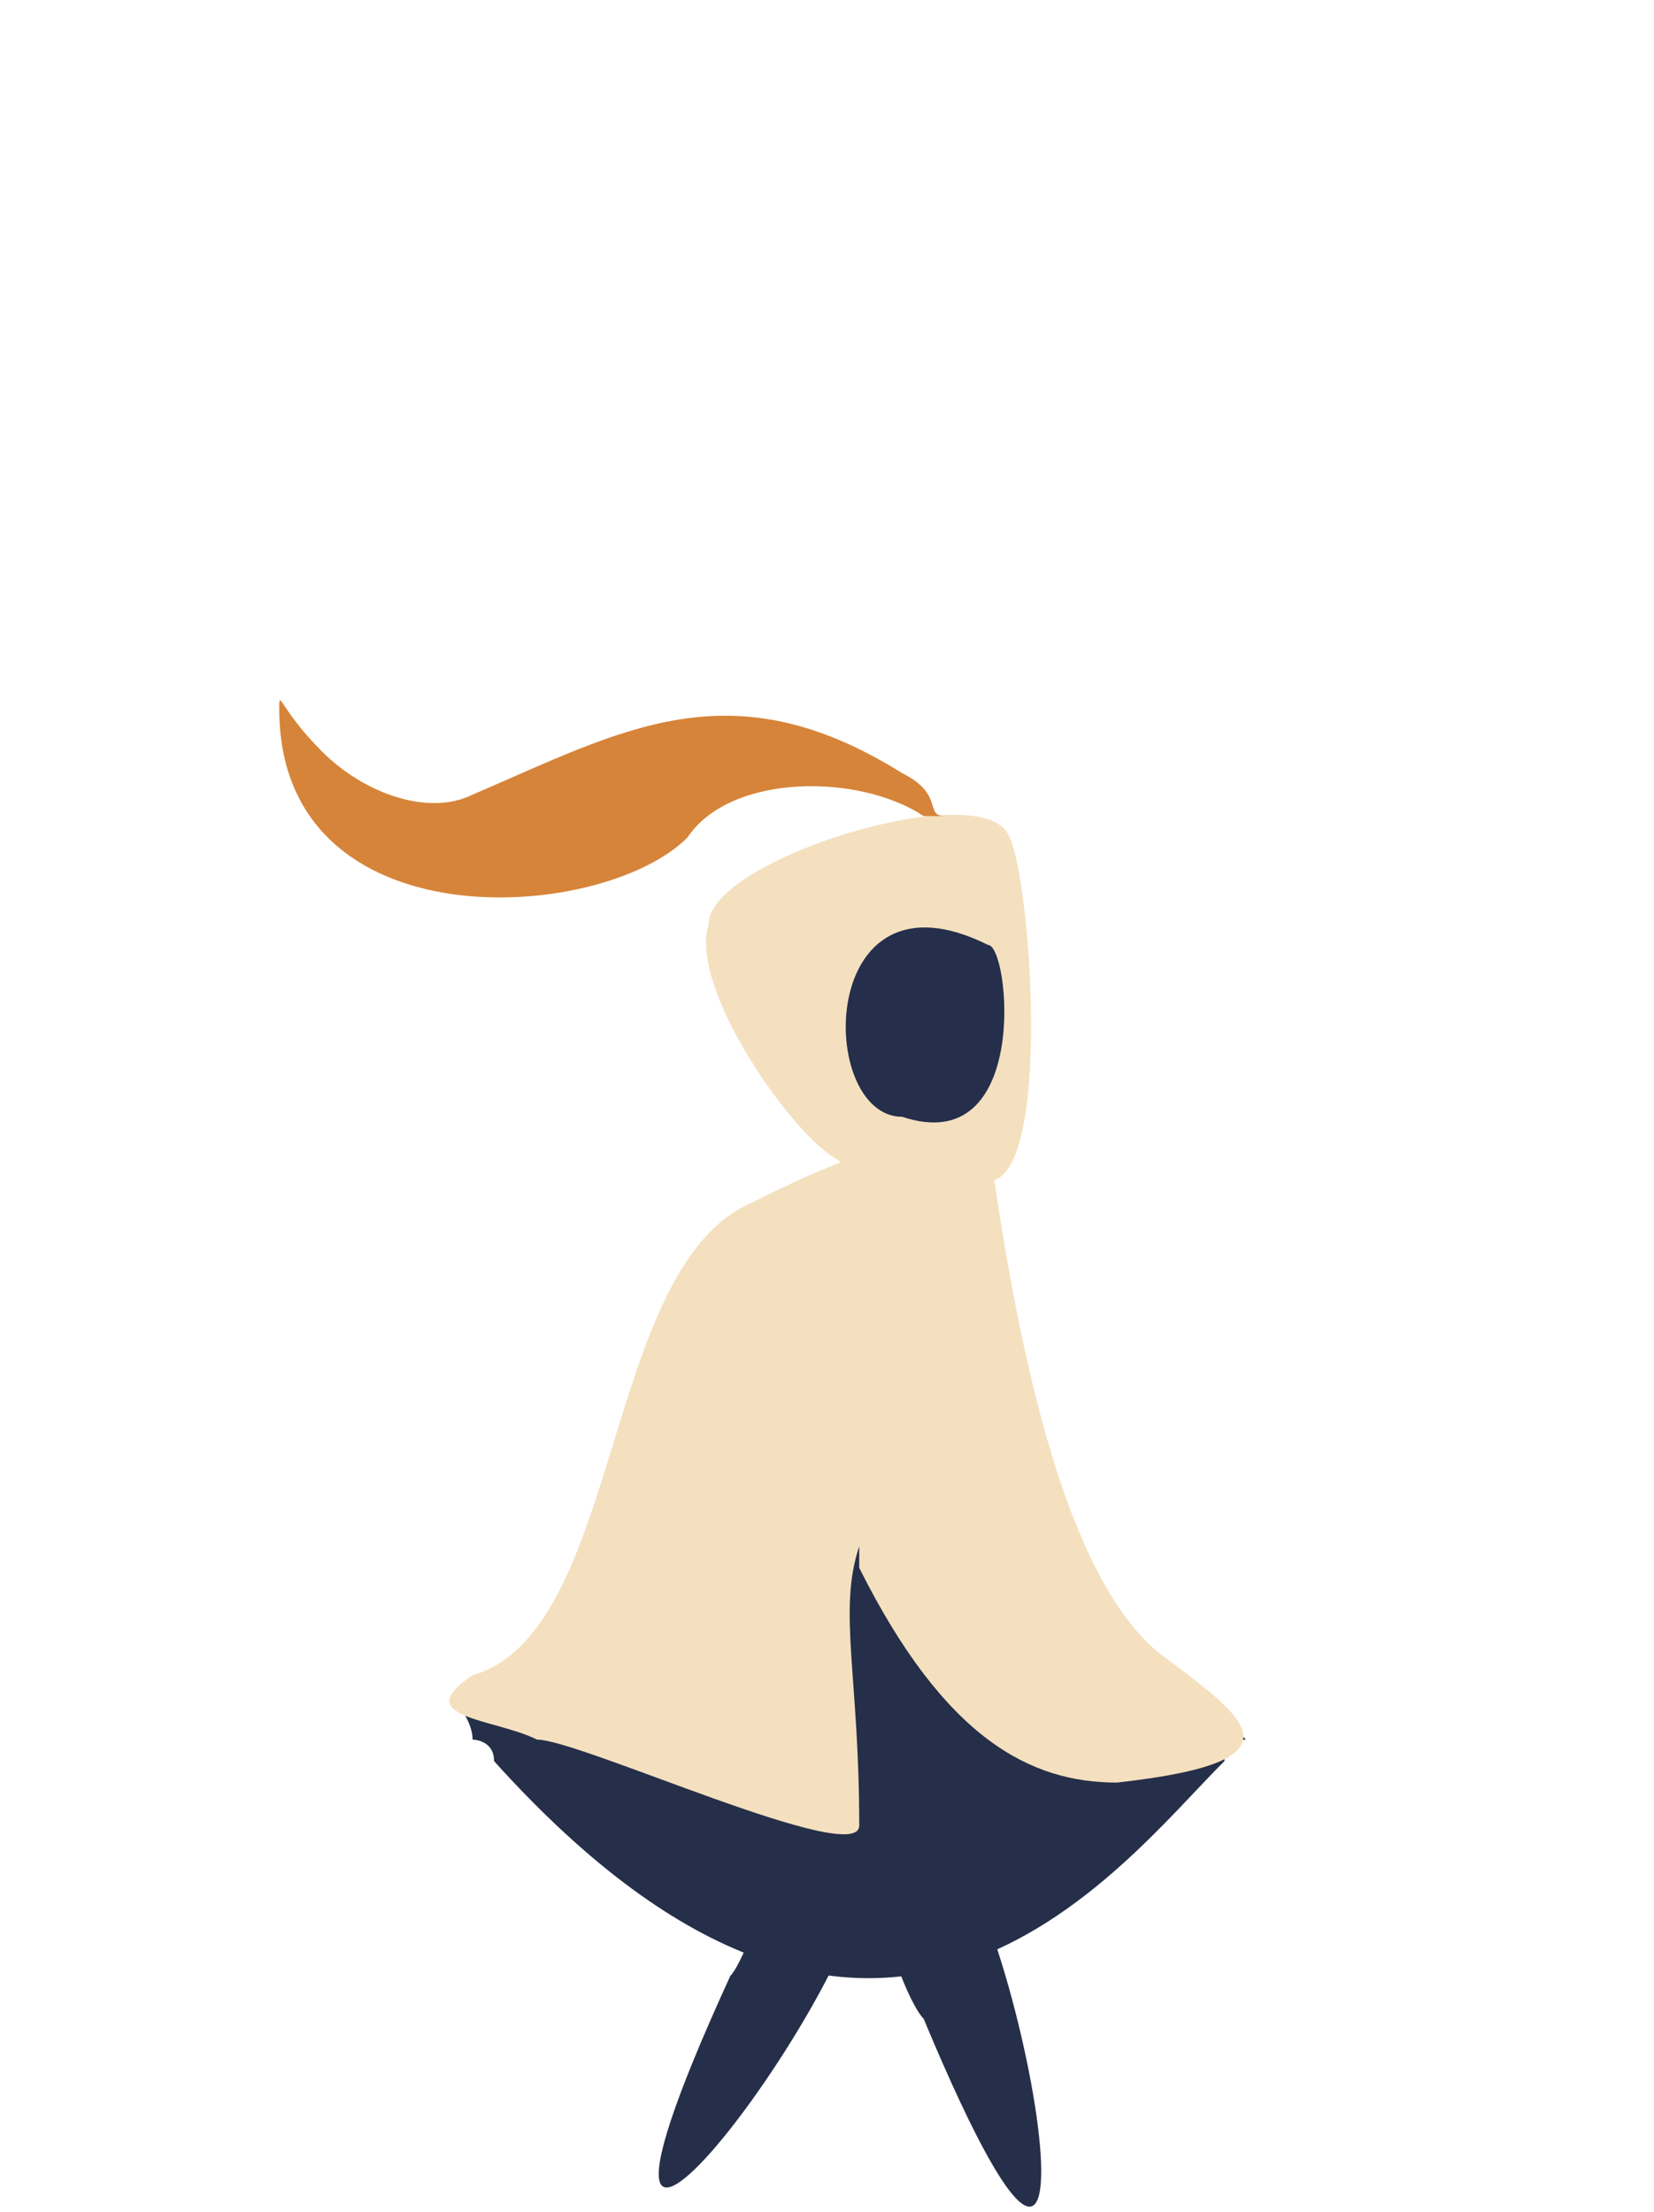 <?xml version="1.0" encoding="UTF-8"?>
<!DOCTYPE svg PUBLIC "-//W3C//DTD SVG 1.1//EN" "http://www.w3.org/Graphics/SVG/1.1/DTD/svg11.dtd">
<!-- Creator: CorelDRAW X8 -->
<svg xmlns="http://www.w3.org/2000/svg" xml:space="preserve" width="77px" height="103px" version="1.1" style="shape-rendering:geometricPrecision; text-rendering:geometricPrecision; image-rendering:optimizeQuality; fill-rule:evenodd; clip-rule:evenodd"
viewBox="0 0 77 103"
 xmlns:xlink="http://www.w3.org/1999/xlink">
 <defs>
  <style type="text/css">
   <![CDATA[
    .fil2 {fill:#252E4B}
    .fil0 {fill:#252F49}
    .fil3 {fill:#D68439}
    .fil1 {fill:#F4E0BF}
   ]]>
  </style>
 </defs>
 <g id="Capa_x0020_1">
  <path class="fil0" d="M58 81c-1,0 -1,1 -1,1 -5,5 -16,20 -34,0 0,-1 -1,-1 -1,-1 0,-1 -1,-2 -1,-2 0,0 1,0 2,0 1,0 2,-1 3,-1 4,-2 4,-2 8,-4 10,-10 15,5 22,6 1,0 1,0 1,0 1,1 1,1 1,1z"/>
  <path class="fil1" d="M39 54c-2,-1 -7,-8 -6,-11 0,-3 13,-7 14,-4 1,2 2,16 -1,16 -1,0 -7,0 -6,0l-1 -1z"/>
  <path class="fil0" d="M43 85c4,0 10,33 0,9 -1,-1 -4,-9 0,-9z"/>
  <path class="fil0" d="M40 86c3,3 -17,30 -6,6 1,-1 3,-9 6,-6z"/>
  <path class="fil2" d="M42 52c-4,0 -4,-12 4,-8 1,0 2,10 -4,8z"/>
  <path class="fil3" d="M43 38c0,0 0,0 1,0 0,0 0,0 0,0 -1,0 0,-1 -2,-2 -8,-5 -13,-2 -20,1 -2,1 -5,0 -7,-2 -2,-2 -2,-3 -2,-2 0,11 15,10 19,6 2,-3 8,-3 11,-1z"/>
  <path class="fil1" d="M46 53l0 0c0,0 0,0 0,0 0,0 0,0 0,0 1,7 3,20 8,24 4,3 7,5 -2,6 -4,0 -8,-2 -12,-10 0,0 0,-1 0,-1 -1,3 0,6 0,13 0,2 -13,-4 -15,-4 -2,-1 -6,-1 -3,-3 7,-2 6,-19 13,-22 2,-1 6,-3 9,-3 1,0 1,-1 2,0z"/>
 </g>
</svg>
